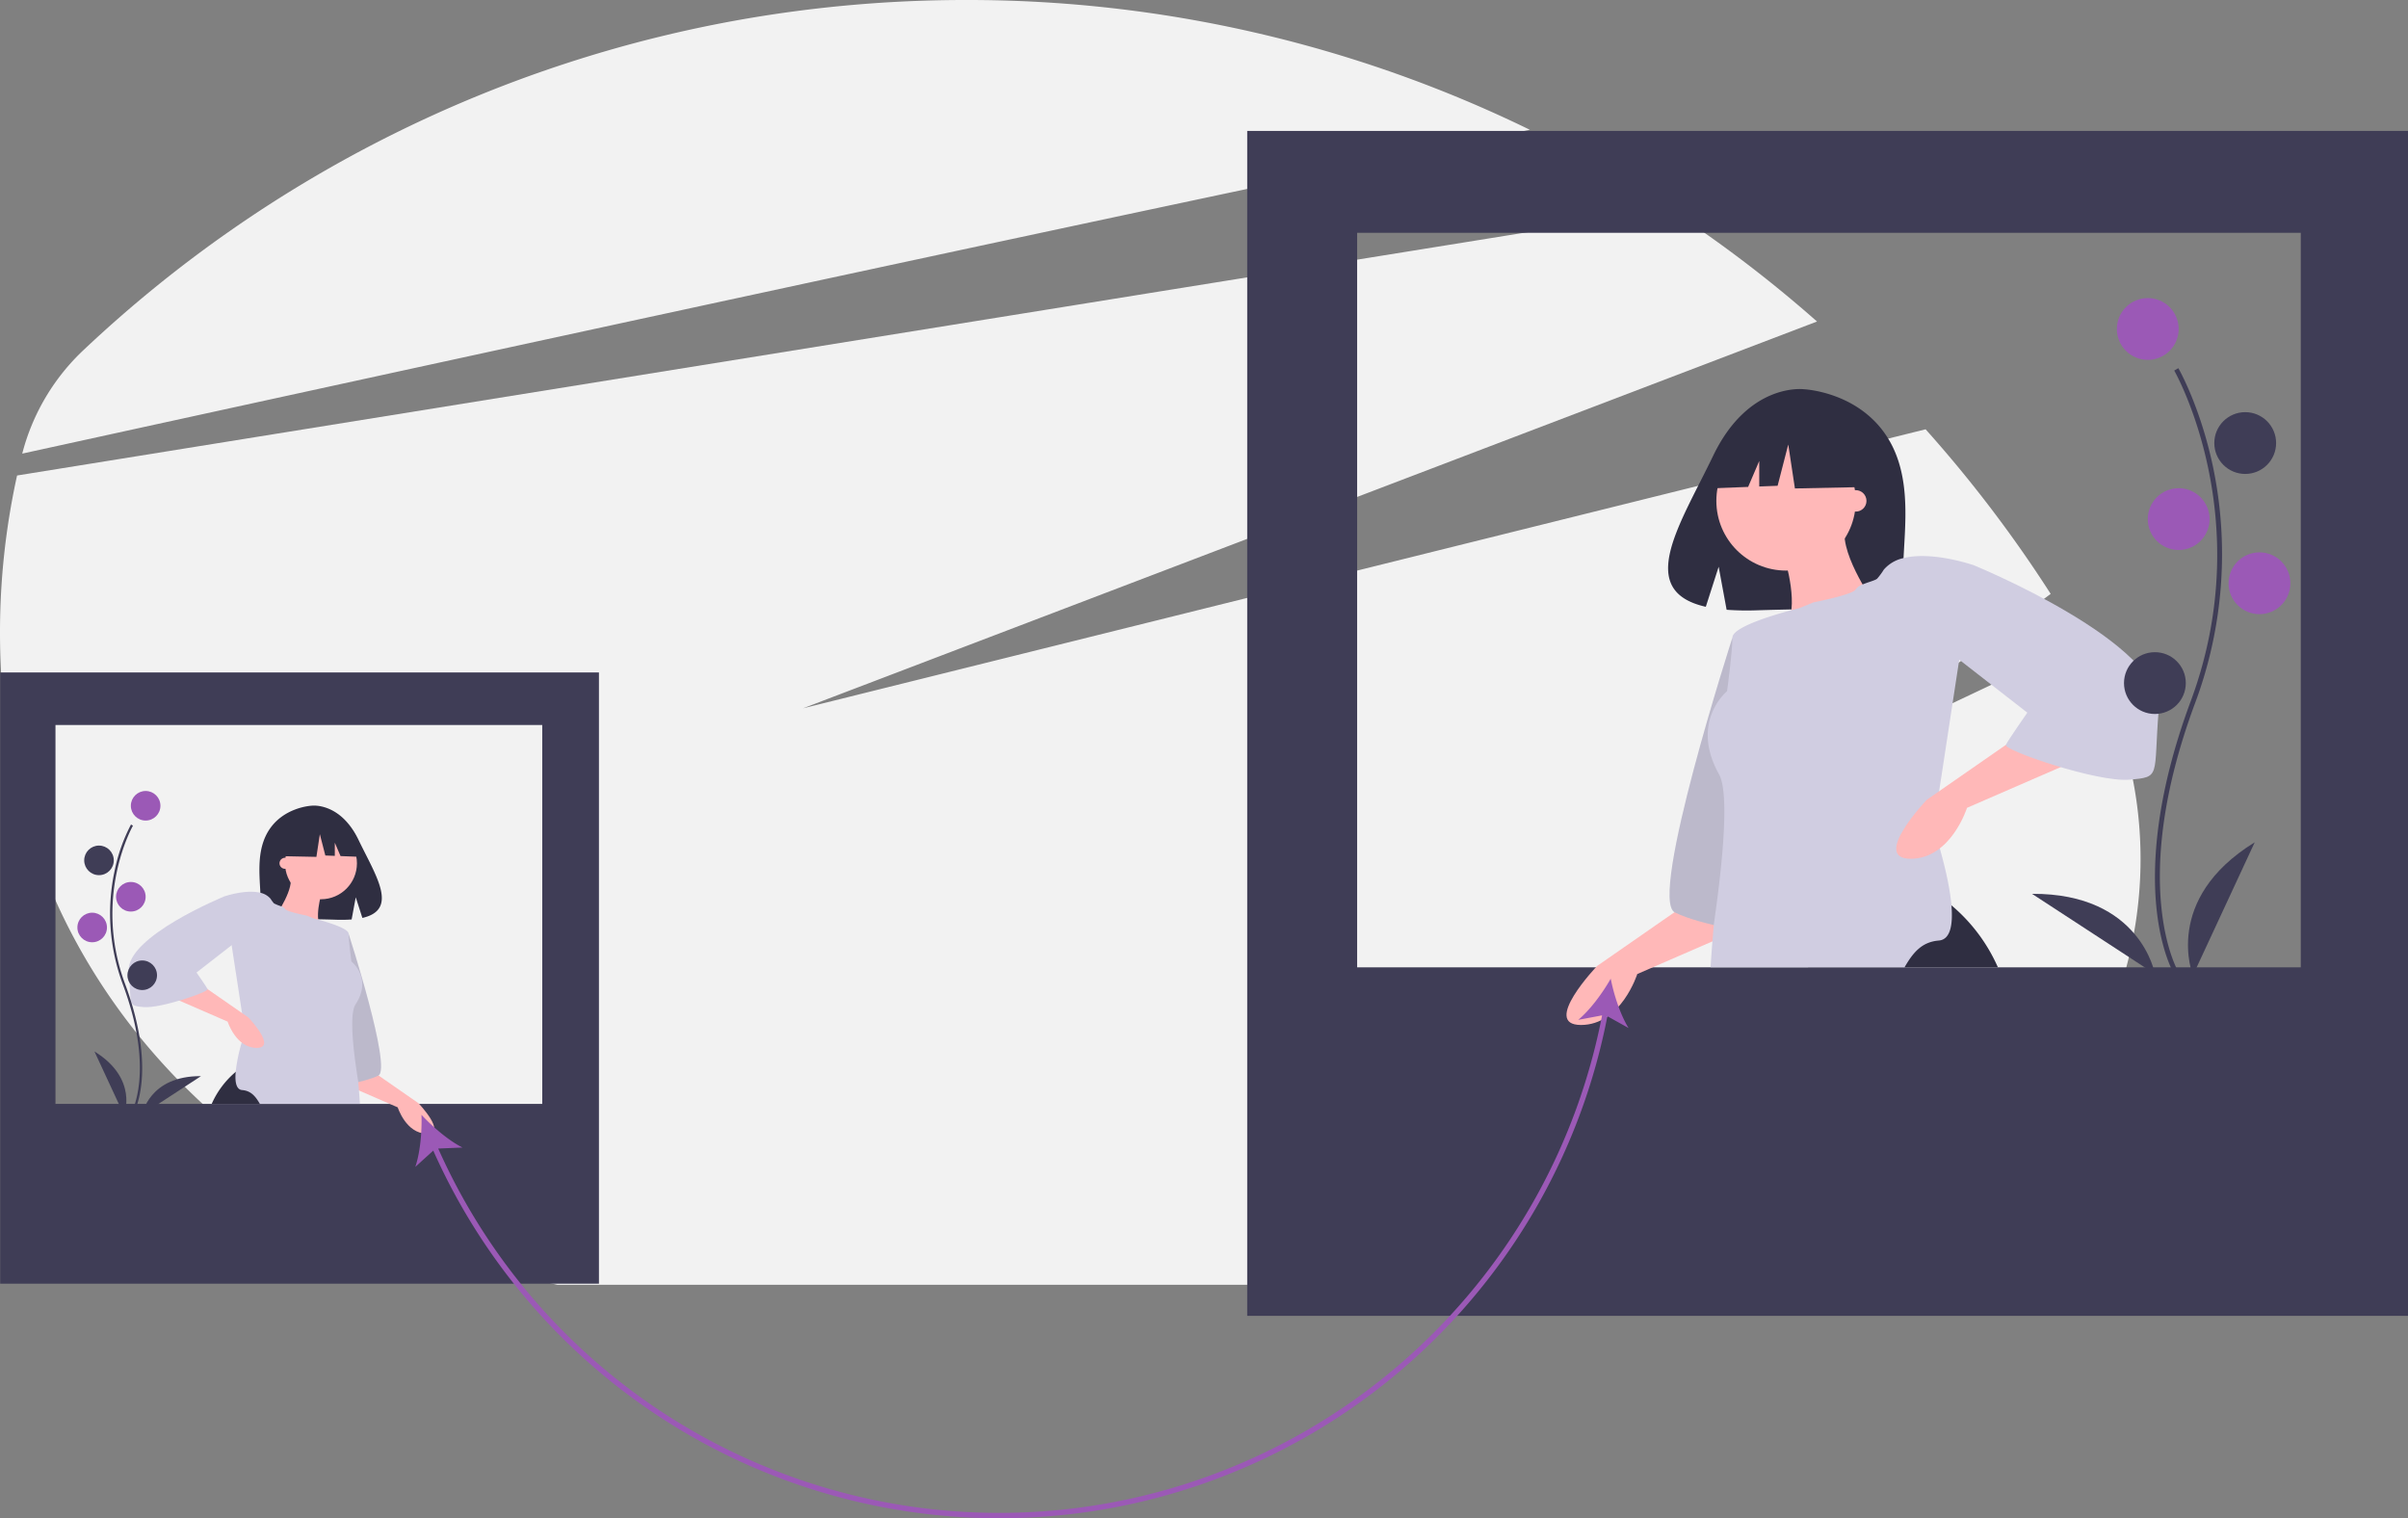 <svg id="bcb5bbf0-7a2c-468e-9169-def856f1bf3d" data-name="Layer 1" xmlns="http://www.w3.org/2000/svg" width="898.239" height="566.341" viewBox="0 0 898.239 566.341"><rect x="0" y="0" width="898.239" height="566.341" fill="#808080" stroke="none"/><title>optimize_image</title><path d="M790.532,646.071H358.764C244.332,620.73,150.881,533.445,150.881,402.918a271.808,271.808,0,0,1,6.367-58.714l348.024-56.059,268.479-43.243a480.158,480.158,0,0,1,54.919,41.861L571.683,384.792,450.452,431.039l136.145-33.839L869.173,326.968a481.989,481.989,0,0,1,46.655,61.394L830.375,452.252l96.547-45.698q.613,1.057,1.22,2.117C988.718,514.377,912.364,646.071,790.532,646.071Z" transform="translate(-150.881 -166.83)" fill="#f2f2f2"/><path d="M721.535,215.232c-65.355,13.499-145.707,30.56-228.323,48.294-119.451,25.649-243.628,52.722-334.034,72.513l.06-.234a80.792,80.792,0,0,1,23.081-38.662A478.738,478.738,0,0,1,429.787,173.704h.008a483.295,483.295,0,0,1,81.409-6.874A478.257,478.257,0,0,1,721.535,215.232Z" transform="translate(-150.881 -166.83)" fill="#f2f2f2"/><path d="M616.119,215.67v442h433v-442Zm393,312h-352v-274h352Z" transform="translate(-150.881 -166.83)" fill="#3f3d56"/><path d="M855.492,330.897c-10.675-18.037-31.794-18.877-31.794-18.877s-20.579-2.632-33.781,24.839c-12.305,25.605-29.287,50.326-2.734,56.32l4.796-14.928,2.97,16.039a103.893,103.893,0,0,0,11.361.194c28.436-.918,55.517.269,54.645-9.935C859.798,370.984,865.763,348.252,855.492,330.897Z" transform="translate(-150.881 -166.83)" fill="#2f2e41"/><path d="M782.619,502.17l-36,25s-21,22-6,22,21-19,21-19l46-20Z" transform="translate(-150.881 -166.83)" fill="#ffb8b8"/><path d="M797.119,404.67s-31.5,97.5-21.5,102.5,32,8,32,8Z" transform="translate(-150.881 -166.83)" fill="#d0cde1"/><path d="M797.119,404.67s-31.5,97.5-21.5,102.5,32,8,32,8Z" transform="translate(-150.881 -166.83)" opacity="0.1"/><path d="M896.149,527.67h-70.91l50.38-25.5a32.124,32.124,0,0,1,3.19,2.36A63.965,63.965,0,0,1,896.149,527.67Z" transform="translate(-150.881 -166.83)" fill="#2f2e41"/><circle cx="666.239" cy="186.841" r="26" fill="#ffb8b8"/><path d="M816.619,375.17s6,19,0,26,33-10,33-10-14-20-10-29Z" transform="translate(-150.881 -166.83)" fill="#ffb8b8"/><path d="M874.219,461.98l-2.1,13.69s1.06,3.11,2.35,7.64c1.68,5.91,3.75,14.24,4.34,21.22.61,7.08-.31,12.78-4.69,13.14-6.28.52-9.55,4.33-12.81,10h-72.34c.19-3.12.42-6.36.69-9.69q.225-3,.5-6.08c.2-2.36,7.286-46.69,1.96-56.23-10.997-19.699,3-31,3-31s2-15,2-20c0-3.92,15.36-8.45,22-10.23.43-.11.81-.22,1.16-.3,1.15-.3,1.84-.47,1.84-.47l5.25-2.15s14.75-2.85,15.75-4.85a5.081,5.081,0,0,1,2.56-1.82c2.11-.9,4.8-1.54,5.44-2.18a25.489,25.489,0,0,0,2.47-3.36,13.365,13.365,0,0,1,7.36-4.3c10.74-2.71,26.17,2.66,26.17,2.66l-5.4,35.25Z" transform="translate(-150.881 -166.83)" fill="#d0cde1"/><path d="M905.619,440.17l-36,25s-21,22-6,22,21-19,21-19l46-20Z" transform="translate(-150.881 -166.83)" fill="#ffb8b8"/><path d="M843.773,329.159l-20.864-10.929-13.09,2.031a23.402,23.402,0,0,0-19.236,17.958l-2.448,10.811,14.839-.571,4.146-9.673v9.514l6.847-.263,3.974-15.4,2.484,16.394,24.342-.497Z" transform="translate(-150.881 -166.83)" fill="#2f2e41"/><path d="M880.119,379.67l7-2s71,29,69,54,1,25-11,26-47-11-46-13,8-12,8-12l-27-21Z" transform="translate(-150.881 -166.83)" fill="#d0cde1"/><circle cx="692.239" cy="186.841" r="4" fill="#ffb8b8"/><path d="M150.941,417.671V645.67H374.298V417.671Zm202.208,160.941H171.574V437.272H353.149Z" transform="translate(-150.881 -166.83)" fill="#3f3d56"/><path d="M250.821,477.109c5.506-9.304,16.4-9.738,16.4-9.738s10.615-1.357,17.425,12.813c6.347,13.208,15.107,25.96,1.41,29.052l-2.474-7.7-1.532,8.274a53.594,53.594,0,0,1-5.86.1c-14.668-.474-28.638.139-28.188-5.125C248.6,497.787,245.522,486.061,250.821,477.109Z" transform="translate(-150.881 -166.83)" fill="#2f2e41"/><path d="M288.411,565.458l18.57,12.896s10.833,11.348,3.095,11.348-10.833-9.801-10.833-9.801l-23.728-10.317Z" transform="translate(-150.881 -166.83)" fill="#ffb8b8"/><path d="M280.932,515.164s16.249,50.294,11.09,52.873-16.507,4.127-16.507,4.127Z" transform="translate(-150.881 -166.83)" fill="#d0cde1"/><path d="M280.932,515.164s16.249,50.294,11.09,52.873-16.507,4.127-16.507,4.127Z" transform="translate(-150.881 -166.83)" opacity="0.1"/><path d="M229.848,578.612h36.578l-25.988-13.154a16.57,16.57,0,0,0-1.646,1.217A32.995,32.995,0,0,0,229.848,578.612Z" transform="translate(-150.881 -166.83)" fill="#2f2e41"/><circle cx="119.734" cy="322.027" r="13.412" fill="#ffb8b8"/><path d="M270.873,499.947s-3.095,9.801,0,13.412-17.023-5.158-17.023-5.158,7.222-10.317,5.158-14.959Z" transform="translate(-150.881 -166.83)" fill="#ffb8b8"/><path d="M241.161,544.726l1.083,7.062s-.547,1.604-1.212,3.941a62.976,62.976,0,0,0-2.239,10.946c-.315,3.652.16,6.592,2.419,6.778,3.239.268,4.926,2.234,6.608,5.158h37.316c-.098-1.609-.217-3.281-.356-4.998q-.116-1.548-.258-3.136c-.103-1.217-4.247-24.099-1.011-29.005,6.407-9.715-1.548-15.991-1.548-15.991s-1.032-7.738-1.032-10.317c0-2.022-7.923-4.359-11.348-5.277-.222-.057-.418-.113-.598-.155-.593-.155-.949-.242-.949-.242l-2.708-1.109s-7.609-1.47-8.124-2.502a2.621,2.621,0,0,0-1.321-.939,18.689,18.689,0,0,1-2.806-1.125,13.147,13.147,0,0,1-1.274-1.733,6.894,6.894,0,0,0-3.797-2.218c-5.54-1.398-13.499,1.372-13.499,1.372l2.786,18.183Z" transform="translate(-150.881 -166.83)" fill="#d0cde1"/><path d="M224.963,533.476l18.57,12.896s10.833,11.348,3.095,11.348-10.833-9.801-10.833-9.801L212.067,537.603Z" transform="translate(-150.881 -166.83)" fill="#ffb8b8"/><path d="M256.866,476.212l10.763-5.638,6.753,1.048a12.072,12.072,0,0,1,9.923,9.263l1.263,5.577-7.655-.294L275.773,481.178v4.907l-3.532-.136-2.05-7.944-1.281,8.456-12.556-.256Z" transform="translate(-150.881 -166.83)" fill="#2f2e41"/><path d="M238.117,502.268l-3.611-1.032s-36.624,14.959-35.593,27.855-.516,12.896,5.674,13.412,24.244-5.674,23.728-6.706-4.127-6.19-4.127-6.19l13.928-10.833Z" transform="translate(-150.881 -166.83)" fill="#d0cde1"/><circle cx="106.322" cy="322.027" r="2.063" fill="#ffb8b8"/><path d="M751.715,531.908c-2.987,5.27-7.662,11.652-12.12,15.356l8.902-1.681a229.055,229.055,0,0,1-434.151,49.685l9.051-.385c-5.182-2.594-11.185-7.747-15.292-12.201.21,6.054-.44,13.938-2.304,19.426l6.696-6.074a231.055,231.055,0,0,0,437.973-50.126l7.902,4.394C755.31,545.382,752.886,537.851,751.715,531.908Z" transform="translate(-150.881 -166.83)" fill="#9b59b6"/><path d="M961.93,530.251c-.203-.332-5-8.342-6.664-24.975-1.525-15.259-.545-40.98,12.795-76.859,25.271-67.97-5.824-122.811-6.142-123.357l1.534-.89c.081.139,8.104,14.121,12.844,36.386a158.74,158.74,0,0,1-6.574,88.48c-25.227,67.854-6.472,99.975-6.28,100.292Z" transform="translate(-150.881 -166.83)" fill="#3f3d56"/><circle cx="801.167" cy="122.714" r="11.525" fill="#9b59b6"/><circle cx="837.514" cy="165.267" r="11.525" fill="#3f3d56"/><circle cx="812.692" cy="193.635" r="11.525" fill="#9b59b6"/><circle cx="842.833" cy="217.571" r="11.525" fill="#9b59b6"/><circle cx="803.827" cy="254.805" r="11.525" fill="#3f3d56"/><path d="M968.892,530.675s-11.525-28.368,23.049-49.645Z" transform="translate(-150.881 -166.83)" fill="#3f3d56"/><path d="M954.718,530.16s-5.245-30.167-45.84-29.909Z" transform="translate(-150.881 -166.83)" fill="#3f3d56"/><path d="M200.477,582.609c.097-.159,2.393-3.993,3.189-11.954.73-7.304.261-19.615-6.124-36.788-12.096-32.533,2.787-58.782,2.94-59.044l-.734-.426a65.16,65.16,0,0,0-6.148,17.416,75.979,75.979,0,0,0,3.147,42.35c12.075,32.477,3.098,47.852,3.006,48.004Z" transform="translate(-150.881 -166.83)" fill="#3f3d56"/><circle cx="54.326" cy="300.568" r="5.516" fill="#9b59b6"/><circle cx="36.928" cy="320.936" r="5.516" fill="#3f3d56"/><circle cx="48.809" cy="334.514" r="5.516" fill="#9b59b6"/><circle cx="34.383" cy="345.97" r="5.516" fill="#9b59b6"/><circle cx="53.053" cy="363.792" r="5.516" fill="#3f3d56"/><path d="M197.144,582.812s5.516-13.578-11.032-23.762Z" transform="translate(-150.881 -166.83)" fill="#3f3d56"/><path d="M203.928,582.566s2.51-14.439,21.941-14.316Z" transform="translate(-150.881 -166.83)" fill="#3f3d56"/></svg>